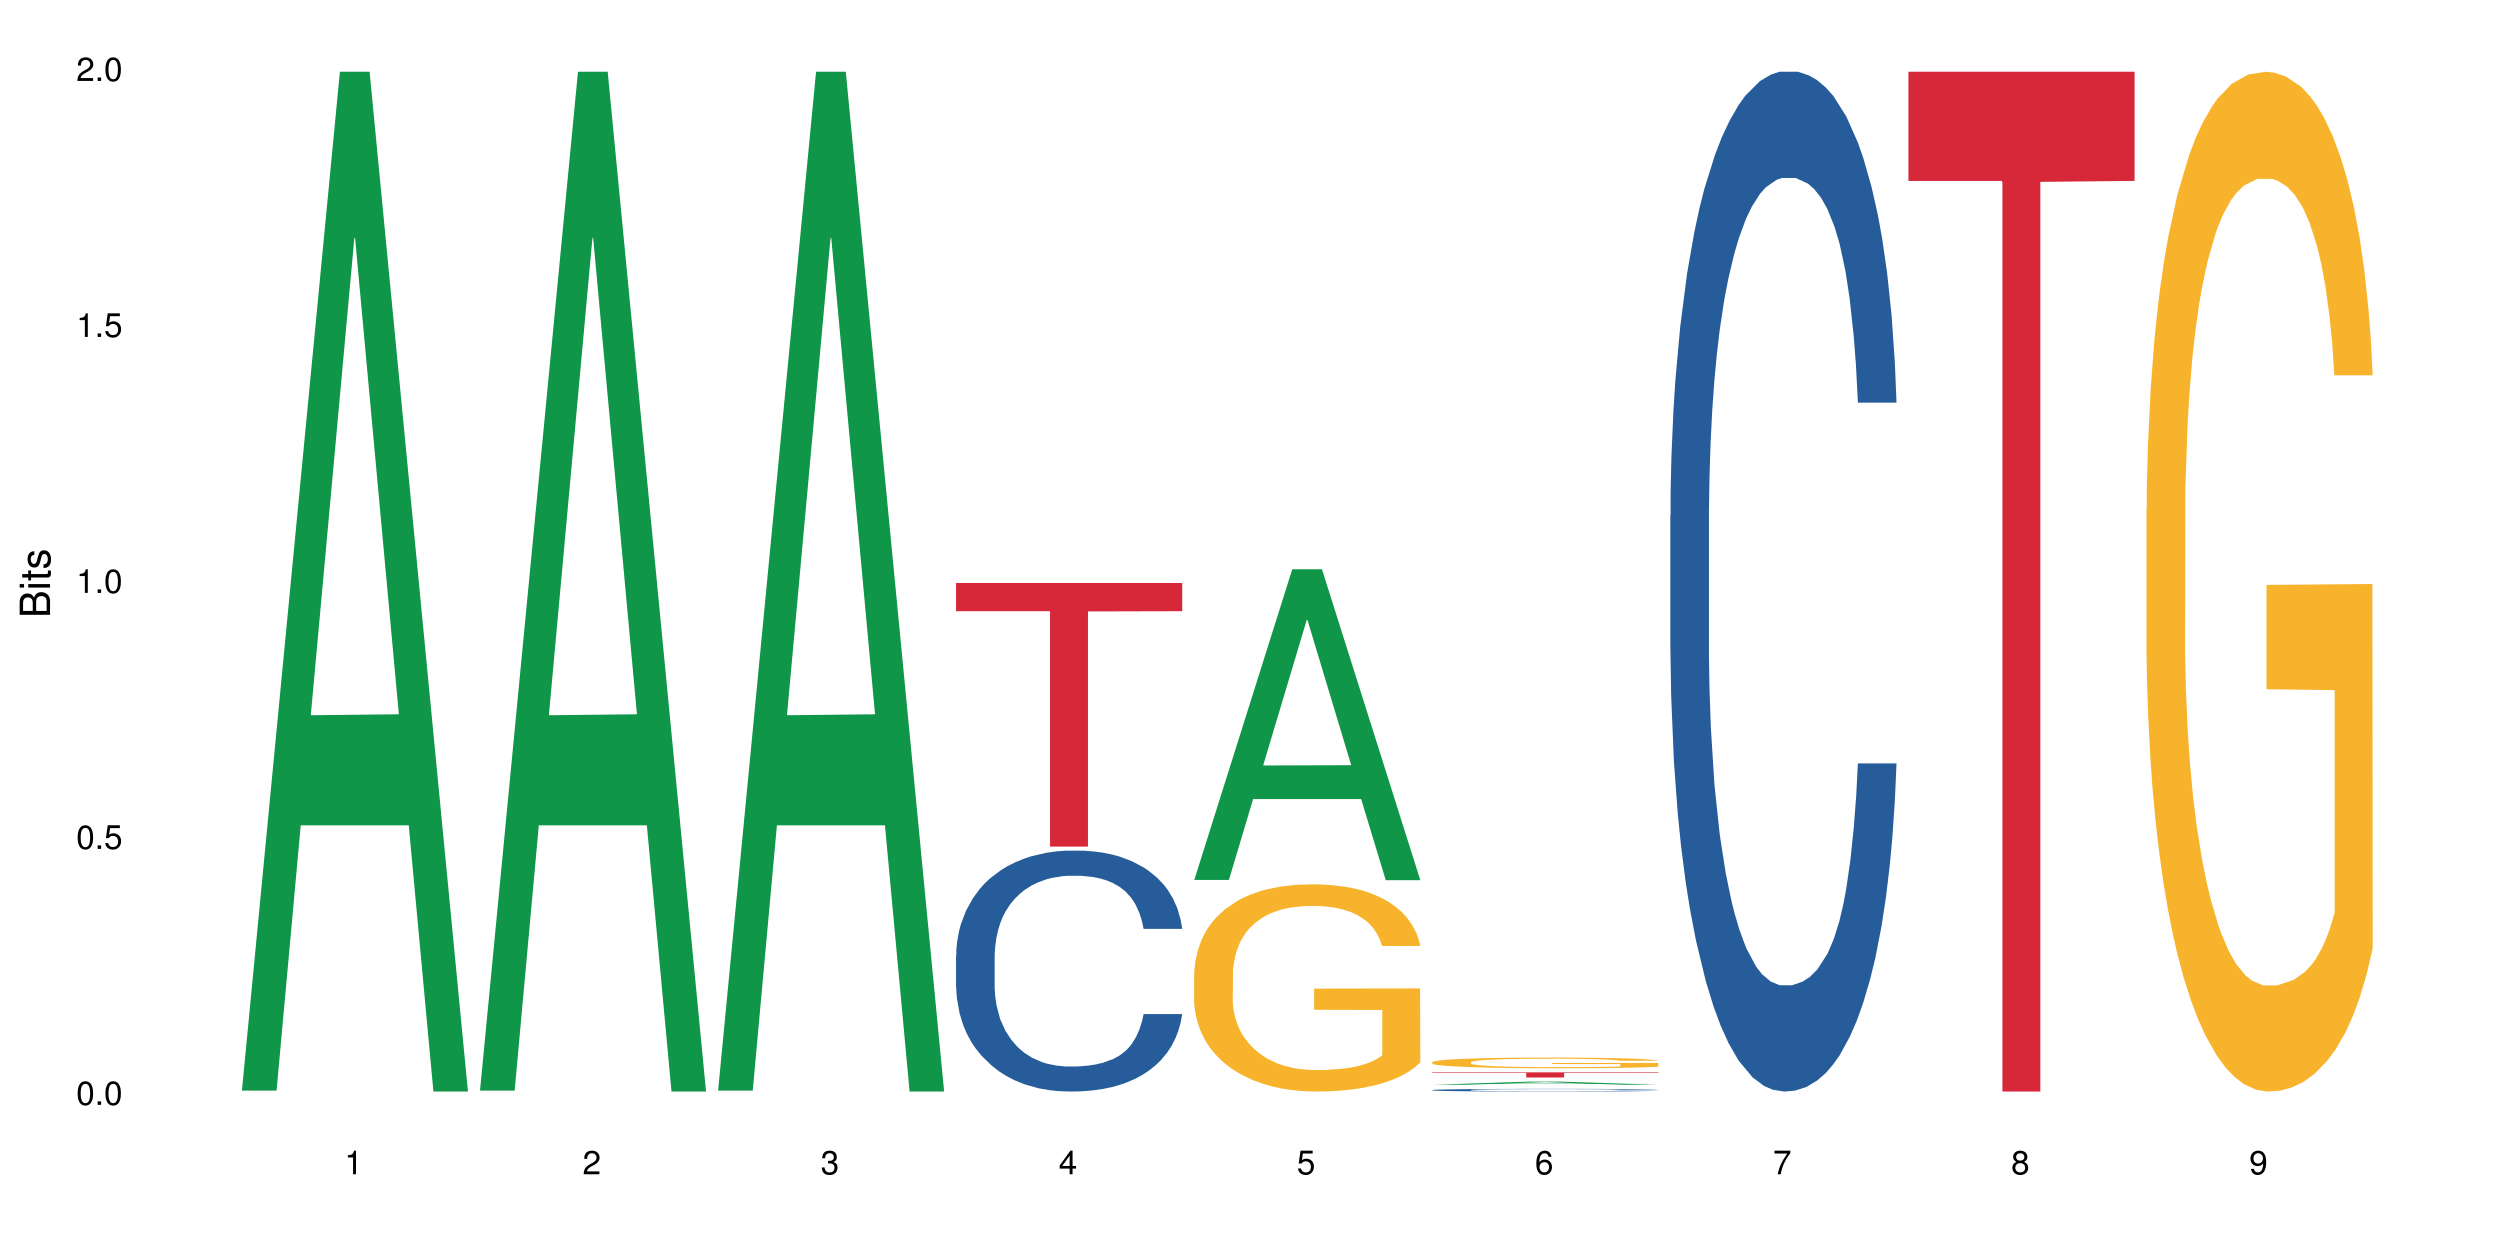 <?xml version="1.0" encoding="UTF-8"?>
<svg xmlns="http://www.w3.org/2000/svg" xmlns:xlink="http://www.w3.org/1999/xlink" width="720pt" height="360pt" viewBox="0 0 720 360" version="1.1">
<defs>
<g>
<symbol overflow="visible" id="glyph0-0">
<path style="stroke:none;" d=""/>
</symbol>
<symbol overflow="visible" id="glyph0-1">
<path style="stroke:none;" d="M 2.641 -6.797 C 2 -6.797 1.422 -6.531 1.078 -6.047 C 0.641 -5.453 0.406 -4.547 0.406 -3.297 C 0.406 -1 1.188 0.219 2.641 0.219 C 4.078 0.219 4.859 -1 4.859 -3.234 C 4.859 -4.562 4.656 -5.438 4.203 -6.047 C 3.844 -6.531 3.281 -6.797 2.641 -6.797 Z M 2.641 -6.047 C 3.547 -6.047 4 -5.125 4 -3.312 C 4 -1.375 3.562 -0.484 2.625 -0.484 C 1.734 -0.484 1.281 -1.422 1.281 -3.281 C 1.281 -5.141 1.734 -6.047 2.641 -6.047 Z M 2.641 -6.047 "/>
</symbol>
<symbol overflow="visible" id="glyph0-2">
<path style="stroke:none;" d="M 1.828 -1 L 0.828 -1 L 0.828 0 L 1.828 0 Z M 1.828 -1 "/>
</symbol>
<symbol overflow="visible" id="glyph0-3">
<path style="stroke:none;" d="M 4.562 -6.797 L 1.062 -6.797 L 0.547 -3.094 L 1.328 -3.094 C 1.719 -3.562 2.047 -3.734 2.578 -3.734 C 3.484 -3.734 4.062 -3.109 4.062 -2.094 C 4.062 -1.125 3.484 -0.531 2.578 -0.531 C 1.828 -0.531 1.375 -0.906 1.188 -1.672 L 0.328 -1.672 C 0.453 -1.109 0.547 -0.844 0.75 -0.594 C 1.125 -0.078 1.828 0.219 2.594 0.219 C 3.969 0.219 4.922 -0.781 4.922 -2.219 C 4.922 -3.562 4.031 -4.484 2.719 -4.484 C 2.25 -4.484 1.859 -4.359 1.469 -4.062 L 1.734 -5.969 L 4.562 -5.969 Z M 4.562 -6.797 "/>
</symbol>
<symbol overflow="visible" id="glyph0-4">
<path style="stroke:none;" d="M 2.484 -4.844 L 2.484 0 L 3.328 0 L 3.328 -6.797 L 2.766 -6.797 C 2.469 -5.75 2.281 -5.609 0.984 -5.453 L 0.984 -4.844 Z M 2.484 -4.844 "/>
</symbol>
<symbol overflow="visible" id="glyph0-5">
<path style="stroke:none;" d="M 4.859 -0.828 L 1.281 -0.828 C 1.359 -1.391 1.672 -1.75 2.5 -2.234 L 3.469 -2.75 C 4.406 -3.266 4.906 -3.969 4.906 -4.812 C 4.906 -5.375 4.672 -5.906 4.266 -6.266 C 3.859 -6.625 3.375 -6.797 2.719 -6.797 C 1.859 -6.797 1.219 -6.5 0.844 -5.922 C 0.609 -5.562 0.5 -5.125 0.484 -4.438 L 1.328 -4.438 C 1.359 -4.906 1.406 -5.188 1.531 -5.406 C 1.75 -5.812 2.188 -6.062 2.703 -6.062 C 3.469 -6.062 4.031 -5.516 4.031 -4.781 C 4.031 -4.25 3.719 -3.797 3.125 -3.438 L 2.234 -2.938 C 0.812 -2.141 0.406 -1.5 0.328 0 L 4.859 0 Z M 4.859 -0.828 "/>
</symbol>
<symbol overflow="visible" id="glyph0-6">
<path style="stroke:none;" d="M 2.125 -3.125 L 2.578 -3.125 C 3.516 -3.125 3.984 -2.703 3.984 -1.891 C 3.984 -1.031 3.469 -0.531 2.578 -0.531 C 1.656 -0.531 1.203 -0.984 1.156 -1.969 L 0.312 -1.969 C 0.344 -1.422 0.438 -1.078 0.609 -0.766 C 0.953 -0.109 1.625 0.219 2.547 0.219 C 3.953 0.219 4.859 -0.609 4.859 -1.906 C 4.859 -2.766 4.516 -3.25 3.703 -3.516 C 4.344 -3.766 4.656 -4.25 4.656 -4.938 C 4.656 -6.109 3.875 -6.797 2.578 -6.797 C 1.203 -6.797 0.484 -6.047 0.453 -4.609 L 1.297 -4.609 C 1.312 -5.016 1.344 -5.25 1.453 -5.453 C 1.641 -5.828 2.062 -6.062 2.594 -6.062 C 3.344 -6.062 3.797 -5.625 3.797 -4.906 C 3.797 -4.422 3.609 -4.141 3.25 -3.984 C 3.016 -3.891 2.719 -3.844 2.125 -3.844 Z M 2.125 -3.125 "/>
</symbol>
<symbol overflow="visible" id="glyph0-7">
<path style="stroke:none;" d="M 3.141 -1.625 L 3.141 0 L 3.984 0 L 3.984 -1.625 L 4.984 -1.625 L 4.984 -2.391 L 3.984 -2.391 L 3.984 -6.797 L 3.359 -6.797 L 0.266 -2.516 L 0.266 -1.625 Z M 3.141 -2.391 L 1 -2.391 L 3.141 -5.359 Z M 3.141 -2.391 "/>
</symbol>
<symbol overflow="visible" id="glyph0-8">
<path style="stroke:none;" d="M 4.781 -5.031 C 4.609 -6.141 3.891 -6.797 2.844 -6.797 C 2.094 -6.797 1.422 -6.438 1.031 -5.828 C 0.609 -5.172 0.406 -4.344 0.406 -3.094 C 0.406 -1.953 0.578 -1.234 0.984 -0.625 C 1.359 -0.078 1.953 0.219 2.703 0.219 C 3.984 0.219 4.922 -0.734 4.922 -2.078 C 4.922 -3.344 4.062 -4.234 2.844 -4.234 C 2.172 -4.234 1.641 -3.969 1.281 -3.469 C 1.281 -5.125 1.828 -6.047 2.797 -6.047 C 3.391 -6.047 3.797 -5.672 3.938 -5.031 Z M 2.734 -3.484 C 3.547 -3.484 4.062 -2.922 4.062 -2 C 4.062 -1.156 3.484 -0.531 2.703 -0.531 C 1.922 -0.531 1.328 -1.188 1.328 -2.047 C 1.328 -2.891 1.906 -3.484 2.734 -3.484 Z M 2.734 -3.484 "/>
</symbol>
<symbol overflow="visible" id="glyph0-9">
<path style="stroke:none;" d="M 4.984 -6.797 L 0.438 -6.797 L 0.438 -5.969 L 4.109 -5.969 C 2.5 -3.656 1.828 -2.234 1.328 0 L 2.219 0 C 2.594 -2.172 3.453 -4.047 4.984 -6.094 Z M 4.984 -6.797 "/>
</symbol>
<symbol overflow="visible" id="glyph0-10">
<path style="stroke:none;" d="M 3.75 -3.578 C 4.453 -4 4.688 -4.344 4.688 -4.984 C 4.688 -6.047 3.844 -6.797 2.641 -6.797 C 1.438 -6.797 0.594 -6.047 0.594 -4.984 C 0.594 -4.359 0.828 -4.016 1.516 -3.578 C 0.734 -3.203 0.359 -2.641 0.359 -1.891 C 0.359 -0.641 1.297 0.219 2.641 0.219 C 3.984 0.219 4.922 -0.641 4.922 -1.875 C 4.922 -2.641 4.531 -3.203 3.75 -3.578 Z M 2.641 -6.047 C 3.359 -6.047 3.812 -5.625 3.812 -4.969 C 3.812 -4.344 3.344 -3.922 2.641 -3.922 C 1.922 -3.922 1.453 -4.344 1.453 -4.984 C 1.453 -5.625 1.922 -6.047 2.641 -6.047 Z M 2.641 -3.203 C 3.484 -3.203 4.062 -2.672 4.062 -1.875 C 4.062 -1.062 3.484 -0.531 2.625 -0.531 C 1.797 -0.531 1.219 -1.078 1.219 -1.875 C 1.219 -2.672 1.797 -3.203 2.641 -3.203 Z M 2.641 -3.203 "/>
</symbol>
<symbol overflow="visible" id="glyph0-11">
<path style="stroke:none;" d="M 0.516 -1.547 C 0.672 -0.438 1.406 0.219 2.438 0.219 C 3.188 0.219 3.859 -0.141 4.266 -0.75 C 4.688 -1.406 4.891 -2.25 4.891 -3.484 C 4.891 -4.625 4.703 -5.359 4.312 -5.953 C 3.938 -6.5 3.344 -6.797 2.594 -6.797 C 1.297 -6.797 0.359 -5.844 0.359 -4.516 C 0.359 -3.25 1.234 -2.344 2.453 -2.344 C 3.094 -2.344 3.562 -2.578 4.016 -3.109 C 4 -1.453 3.469 -0.531 2.5 -0.531 C 1.906 -0.531 1.484 -0.906 1.359 -1.547 Z M 2.578 -6.062 C 3.375 -6.062 3.969 -5.406 3.969 -4.531 C 3.969 -3.688 3.375 -3.094 2.547 -3.094 C 1.734 -3.094 1.234 -3.672 1.234 -4.578 C 1.234 -5.438 1.797 -6.062 2.578 -6.062 Z M 2.578 -6.062 "/>
</symbol>
<symbol overflow="visible" id="glyph1-0">
<path style="stroke:none;" d=""/>
</symbol>
<symbol overflow="visible" id="glyph1-1">
<path style="stroke:none;" d="M 0 -0.953 L 0 -4.891 C 0 -5.719 -0.234 -6.344 -0.734 -6.797 C -1.188 -7.234 -1.812 -7.469 -2.5 -7.469 C -3.547 -7.469 -4.188 -7 -4.625 -5.875 C -4.984 -6.672 -5.641 -7.094 -6.531 -7.094 C -7.156 -7.094 -7.734 -6.859 -8.141 -6.391 C -8.562 -5.938 -8.75 -5.344 -8.75 -4.5 L -8.75 -0.953 Z M -4.984 -2.062 L -7.766 -2.062 L -7.766 -4.219 C -7.766 -4.844 -7.688 -5.203 -7.453 -5.5 C -7.219 -5.812 -6.859 -5.969 -6.375 -5.969 C -5.906 -5.969 -5.531 -5.812 -5.297 -5.5 C -5.062 -5.203 -4.984 -4.844 -4.984 -4.219 Z M -0.984 -2.062 L -4 -2.062 L -4 -4.781 C -4 -5.328 -3.859 -5.688 -3.578 -5.953 C -3.297 -6.219 -2.922 -6.359 -2.484 -6.359 C -2.062 -6.359 -1.688 -6.219 -1.406 -5.953 C -1.109 -5.688 -0.984 -5.328 -0.984 -4.781 Z M -0.984 -2.062 "/>
</symbol>
<symbol overflow="visible" id="glyph1-2">
<path style="stroke:none;" d="M -6.281 -1.797 L -6.281 -0.797 L 0 -0.797 L 0 -1.797 Z M -8.75 -1.797 L -8.75 -0.797 L -7.484 -0.797 L -7.484 -1.797 Z M -8.75 -1.797 "/>
</symbol>
<symbol overflow="visible" id="glyph1-3">
<path style="stroke:none;" d="M -6.281 -3.047 L -6.281 -2.016 L -8.016 -2.016 L -8.016 -1.016 L -6.281 -1.016 L -6.281 -0.172 L -5.469 -0.172 L -5.469 -1.016 L -0.719 -1.016 C -0.078 -1.016 0.281 -1.453 0.281 -2.234 C 0.281 -2.469 0.25 -2.719 0.188 -3.047 L -0.641 -3.047 C -0.609 -2.922 -0.594 -2.766 -0.594 -2.562 C -0.594 -2.141 -0.719 -2.016 -1.156 -2.016 L -5.469 -2.016 L -5.469 -3.047 Z M -6.281 -3.047 "/>
</symbol>
<symbol overflow="visible" id="glyph1-4">
<path style="stroke:none;" d="M -4.531 -5.25 C -5.766 -5.25 -6.469 -4.422 -6.469 -2.969 C -6.469 -1.516 -5.719 -0.562 -4.547 -0.562 C -3.562 -0.562 -3.094 -1.062 -2.734 -2.562 L -2.516 -3.484 C -2.344 -4.188 -2.094 -4.469 -1.625 -4.469 C -1.047 -4.469 -0.641 -3.875 -0.641 -3 C -0.641 -2.453 -0.797 -2 -1.062 -1.75 C -1.25 -1.594 -1.422 -1.531 -1.875 -1.469 L -1.875 -0.406 C -0.422 -0.453 0.281 -1.266 0.281 -2.922 C 0.281 -4.5 -0.5 -5.516 -1.719 -5.516 C -2.656 -5.516 -3.172 -4.984 -3.469 -3.734 L -3.703 -2.766 C -3.891 -1.953 -4.156 -1.609 -4.594 -1.609 C -5.172 -1.609 -5.547 -2.125 -5.547 -2.938 C -5.547 -3.75 -5.203 -4.172 -4.531 -4.203 Z M -4.531 -5.25 "/>
</symbol>
</g>
</defs>
<g id="surface40019">
<rect x="0" y="0" width="720" height="360" style="fill:rgb(100%,100%,100%);fill-opacity:1;stroke:none;"/>
<path style=" stroke:none;fill-rule:nonzero;fill:rgb(6.275%,58.824%,28.235%);fill-opacity:1;" d="M 69.629 314.094 L 69.699 313.82 L 97.887 20.664 L 106.445 20.664 L 134.773 314.371 L 124.82 314.371 L 117.719 237.703 L 86.609 237.703 L 79.652 314.094 L 69.629 314.094 L 89.602 205.988 L 114.867 205.711 L 102.27 68.648 L 102.129 68.375 L 101.992 69.199 L 89.535 205.711 L 89.602 205.988 Z M 69.629 314.094 "/>
<path style=" stroke:none;fill-rule:nonzero;fill:rgb(6.275%,58.824%,28.235%);fill-opacity:1;" d="M 138.199 314.094 L 138.27 313.82 L 166.457 20.664 L 175.016 20.664 L 203.344 314.371 L 193.391 314.371 L 186.293 237.703 L 155.18 237.703 L 148.223 314.094 L 138.199 314.094 L 158.176 205.988 L 183.438 205.711 L 170.84 68.648 L 170.703 68.375 L 170.562 69.199 L 158.105 205.711 L 158.176 205.988 Z M 138.199 314.094 "/>
<path style=" stroke:none;fill-rule:nonzero;fill:rgb(6.275%,58.824%,28.235%);fill-opacity:1;" d="M 206.77 314.094 L 206.84 313.82 L 235.027 20.664 L 243.586 20.664 L 271.914 314.371 L 261.961 314.371 L 254.863 237.703 L 223.754 237.703 L 216.793 314.094 L 206.77 314.094 L 226.746 205.988 L 252.008 205.711 L 239.41 68.648 L 239.273 68.375 L 239.133 69.199 L 226.676 205.711 L 226.746 205.988 Z M 206.77 314.094 "/>
<path style=" stroke:none;fill-rule:nonzero;fill:rgb(14.51%,36.078%,60%);fill-opacity:1;" d="M 275.34 275.184 L 275.422 275.121 L 275.422 273.598 L 275.66 271.188 L 276.215 268.145 L 276.77 266.055 L 278.203 262.312 L 280.188 258.699 L 282.254 255.906 L 283.762 254.258 L 285.113 252.992 L 288.211 250.645 L 290.195 249.441 L 292.344 248.363 L 294.965 247.285 L 296.871 246.648 L 301.16 245.637 L 304.336 245.191 L 306.801 245 L 312.121 245 L 315.301 245.254 L 317.605 245.57 L 320.148 246.078 L 322.293 246.648 L 326.023 248.047 L 329.363 249.82 L 330.871 250.836 L 333.254 252.801 L 335.082 254.703 L 336.352 256.352 L 337.781 258.699 L 339.055 261.551 L 340.008 264.785 L 340.484 267.512 L 329.363 267.512 L 328.805 264.977 L 328.172 263.008 L 326.977 260.41 L 325.785 258.57 L 324.117 256.73 L 322.609 255.527 L 320.543 254.324 L 318.715 253.562 L 316.809 252.992 L 314.984 252.609 L 311.488 252.23 L 307.438 252.23 L 305.926 252.355 L 302.828 252.863 L 301.16 253.309 L 298.777 254.195 L 297.109 255.02 L 295.121 256.289 L 293.773 257.367 L 292.105 259.016 L 290.91 260.473 L 289.562 262.566 L 288.766 264.152 L 288.051 265.926 L 287.418 268.02 L 286.941 270.238 L 286.621 272.586 L 286.465 274.867 L 286.465 284.695 L 286.621 286.977 L 287.02 289.641 L 288.051 293.508 L 289.562 296.871 L 291.309 299.531 L 292.977 301.434 L 293.93 302.324 L 295.203 303.336 L 297.188 304.605 L 300.047 305.875 L 301.715 306.383 L 304.258 306.887 L 306.879 307.141 L 310.375 307.141 L 313.473 306.887 L 315.539 306.57 L 317.684 306.062 L 320.625 304.984 L 322.449 303.973 L 324.039 302.766 L 325.23 301.562 L 326.023 300.547 L 327.219 298.582 L 328.172 296.426 L 328.887 294.207 L 329.363 292.051 L 340.484 292.051 L 340.008 294.586 L 339.293 297.059 L 338.578 298.898 L 337.465 301.117 L 336.195 303.082 L 334.367 305.305 L 332.855 306.762 L 330.871 308.348 L 329.043 309.551 L 327.059 310.629 L 324.117 311.898 L 322.211 312.531 L 320.148 313.102 L 317.684 313.609 L 314.586 314.055 L 311.25 314.309 L 308.152 314.371 L 304.812 314.242 L 302.352 313.988 L 299.094 313.418 L 295.043 312.277 L 292.105 311.074 L 289.801 309.867 L 287.812 308.602 L 285.59 306.887 L 282.73 304.098 L 280.98 301.941 L 279.789 300.168 L 278.441 297.695 L 277.488 295.477 L 276.375 291.926 L 275.578 287.422 L 275.34 283.934 Z M 275.34 275.184 "/>
<path style=" stroke:none;fill-rule:nonzero;fill:rgb(83.922%,15.686%,22.353%);fill-opacity:1;" d="M 275.34 167.898 L 340.484 167.898 L 340.484 176.023 L 313.336 176.094 L 313.336 243.82 L 302.41 243.82 L 302.41 176.168 L 302.254 176.023 L 275.34 176.023 Z M 275.34 167.898 "/>
<path style=" stroke:none;fill-rule:nonzero;fill:rgb(6.275%,58.824%,28.235%);fill-opacity:1;" d="M 343.914 253.414 L 343.98 253.332 L 372.168 163.957 L 380.73 163.957 L 409.055 253.5 L 399.102 253.5 L 392.004 230.125 L 360.895 230.125 L 353.934 253.414 L 343.914 253.414 L 363.887 220.457 L 389.148 220.371 L 376.555 178.586 L 376.414 178.5 L 376.273 178.754 L 363.816 220.371 L 363.887 220.457 Z M 343.914 253.414 "/>
<path style=" stroke:none;fill-rule:nonzero;fill:rgb(96.863%,70.196%,16.863%);fill-opacity:1;" d="M 343.914 280.246 L 343.992 280.191 L 343.992 279.102 L 344.309 276.648 L 345.105 273.266 L 346.137 270.488 L 347.25 268.305 L 347.965 267.16 L 349.156 265.527 L 350.188 264.328 L 352.809 261.875 L 356.145 259.586 L 357.973 258.602 L 360.039 257.676 L 362.977 256.641 L 364.328 256.258 L 368.461 255.387 L 373.148 254.84 L 378.309 254.68 L 380.695 254.734 L 383.949 254.949 L 388.398 255.551 L 390.941 256.094 L 392.926 256.641 L 394.992 257.348 L 397.535 258.441 L 399.918 259.746 L 401.824 261.055 L 403.73 262.691 L 405.32 264.438 L 406.672 266.344 L 407.863 268.633 L 408.578 270.543 L 409.055 272.449 L 398.012 272.449 L 397.375 270.543 L 396.66 269.07 L 395.469 267.27 L 394.277 265.961 L 393.086 264.926 L 390.863 263.508 L 388.957 262.637 L 386.574 261.875 L 384.27 261.383 L 381.648 261.055 L 380.059 260.949 L 375.848 260.949 L 372.035 261.328 L 369.809 261.766 L 368.223 262.199 L 365.996 263.02 L 364.645 263.672 L 363.852 264.109 L 361.469 265.801 L 359.879 267.324 L 359.008 268.359 L 357.895 269.996 L 357.098 271.469 L 356.227 273.648 L 355.75 275.285 L 355.113 278.992 L 355.035 288.805 L 355.273 290.875 L 355.75 293.109 L 356.383 295.074 L 357.336 297.145 L 358.293 298.727 L 359.961 300.852 L 361.391 302.27 L 362.5 303.195 L 364.645 304.668 L 365.52 305.156 L 367.586 306.141 L 369.73 306.902 L 372.352 307.555 L 374.34 307.883 L 377.516 308.156 L 381.566 308.156 L 386.332 307.828 L 389.352 307.395 L 391.418 306.957 L 392.77 306.574 L 394.438 305.977 L 395.629 305.43 L 396.742 304.832 L 398.09 303.902 L 398.09 290.875 L 378.469 290.82 L 378.469 284.715 L 408.977 284.66 L 409.055 305.977 L 407.387 307.449 L 405.32 308.863 L 403.336 309.953 L 401.27 310.883 L 398.328 311.918 L 395.945 312.57 L 392.293 313.336 L 388.957 313.824 L 385.461 314.152 L 382.363 314.316 L 378.707 314.371 L 375.449 314.262 L 371.953 313.934 L 369.176 313.5 L 366.633 312.953 L 364.09 312.246 L 360.914 311.102 L 358.848 310.172 L 356.703 309.027 L 354.559 307.664 L 352.652 306.195 L 351.379 305.047 L 350.109 303.742 L 348.758 302.105 L 347.488 300.25 L 346.535 298.562 L 345.66 296.652 L 345.023 294.855 L 344.391 292.402 L 344.07 290.438 L 343.914 288.75 Z M 343.914 280.246 "/>
<path style=" stroke:none;fill-rule:nonzero;fill:rgb(6.275%,58.824%,28.235%);fill-opacity:1;" d="M 412.484 312.41 L 412.551 312.41 L 440.738 311.496 L 449.301 311.496 L 477.625 312.41 L 467.672 312.41 L 460.574 312.172 L 429.465 312.172 L 422.504 312.41 L 412.484 312.41 L 432.457 312.074 L 457.719 312.074 L 445.125 311.645 L 444.844 311.645 L 432.387 312.074 L 432.457 312.074 Z M 412.484 312.41 "/>
<path style=" stroke:none;fill-rule:nonzero;fill:rgb(14.51%,36.078%,60%);fill-opacity:1;" d="M 412.484 313.93 L 412.562 313.93 L 412.562 313.914 L 412.801 313.887 L 413.355 313.852 L 413.914 313.828 L 415.344 313.785 L 417.328 313.746 L 419.395 313.715 L 420.902 313.695 L 422.254 313.68 L 425.352 313.656 L 427.34 313.641 L 429.484 313.629 L 432.105 313.617 L 434.012 313.609 L 438.301 313.598 L 441.48 313.594 L 443.941 313.59 L 449.266 313.59 L 452.441 313.594 L 454.746 313.598 L 457.289 313.602 L 459.434 313.609 L 463.168 313.625 L 466.504 313.645 L 468.012 313.656 L 470.395 313.68 L 472.223 313.699 L 473.492 313.719 L 474.926 313.746 L 476.195 313.777 L 477.148 313.812 L 477.625 313.844 L 466.504 313.844 L 465.945 313.816 L 465.312 313.793 L 464.121 313.766 L 462.93 313.742 L 461.262 313.723 L 459.75 313.711 L 457.684 313.695 L 455.859 313.688 L 453.953 313.68 L 452.125 313.676 L 448.629 313.672 L 443.066 313.672 L 439.969 313.68 L 438.301 313.684 L 435.918 313.695 L 434.25 313.703 L 432.266 313.719 L 430.914 313.73 L 429.246 313.75 L 428.055 313.766 L 426.703 313.789 L 425.91 313.805 L 425.195 313.828 L 424.559 313.852 L 424.082 313.875 L 423.762 313.902 L 423.605 313.926 L 423.605 314.039 L 423.762 314.062 L 424.16 314.094 L 425.195 314.137 L 426.703 314.176 L 428.449 314.203 L 430.117 314.227 L 431.07 314.234 L 432.344 314.246 L 434.328 314.262 L 437.188 314.273 L 438.859 314.281 L 441.398 314.285 L 444.02 314.289 L 447.516 314.289 L 450.613 314.285 L 452.68 314.281 L 454.824 314.277 L 457.766 314.266 L 459.59 314.254 L 461.18 314.242 L 462.371 314.227 L 463.168 314.215 L 464.359 314.191 L 465.312 314.168 L 466.027 314.145 L 466.504 314.121 L 477.625 314.121 L 477.148 314.148 L 476.434 314.176 L 475.719 314.195 L 474.605 314.223 L 473.336 314.242 L 471.508 314.27 L 470 314.285 L 468.012 314.305 L 466.184 314.316 L 464.199 314.328 L 461.262 314.344 L 459.352 314.352 L 457.289 314.355 L 454.824 314.363 L 451.727 314.367 L 448.391 314.371 L 441.957 314.371 L 439.492 314.367 L 436.234 314.359 L 432.184 314.348 L 429.246 314.332 L 426.941 314.32 L 424.957 314.305 L 422.73 314.285 L 419.871 314.254 L 418.125 314.23 L 416.93 314.211 L 415.582 314.184 L 414.629 314.16 L 413.516 314.117 L 412.723 314.066 L 412.484 314.027 Z M 412.484 313.93 "/>
<path style=" stroke:none;fill-rule:nonzero;fill:rgb(96.863%,70.196%,16.863%);fill-opacity:1;" d="M 412.484 305.898 L 412.562 305.895 L 412.562 305.84 L 412.879 305.711 L 413.676 305.539 L 414.707 305.395 L 415.82 305.281 L 416.535 305.223 L 417.727 305.141 L 418.758 305.078 L 421.379 304.949 L 424.719 304.832 L 426.543 304.781 L 428.609 304.734 L 431.547 304.68 L 432.898 304.66 L 437.031 304.617 L 441.719 304.586 L 446.883 304.578 L 449.266 304.582 L 452.52 304.594 L 456.969 304.625 L 459.512 304.652 L 461.5 304.68 L 463.562 304.719 L 466.105 304.773 L 468.488 304.84 L 470.395 304.91 L 472.301 304.992 L 473.891 305.082 L 475.242 305.18 L 476.434 305.301 L 477.148 305.398 L 477.625 305.496 L 466.582 305.496 L 465.945 305.398 L 465.23 305.32 L 464.039 305.23 L 462.848 305.16 L 461.656 305.109 L 459.434 305.035 L 457.527 304.988 L 455.145 304.949 L 452.84 304.926 L 450.219 304.91 L 448.629 304.902 L 444.418 304.902 L 440.605 304.922 L 438.379 304.945 L 436.793 304.969 L 434.566 305.008 L 433.219 305.043 L 432.422 305.066 L 430.039 305.152 L 428.449 305.23 L 427.578 305.285 L 426.465 305.371 L 425.672 305.445 L 424.797 305.559 L 424.32 305.641 L 423.684 305.832 L 423.605 306.34 L 423.844 306.445 L 424.32 306.562 L 424.957 306.66 L 425.91 306.77 L 426.863 306.852 L 428.531 306.961 L 429.961 307.031 L 431.07 307.082 L 433.219 307.156 L 434.09 307.184 L 436.156 307.234 L 438.301 307.273 L 440.922 307.305 L 442.91 307.324 L 446.086 307.336 L 450.137 307.336 L 454.906 307.32 L 457.922 307.297 L 459.988 307.273 L 461.34 307.254 L 463.008 307.223 L 464.199 307.195 L 465.312 307.164 L 466.66 307.117 L 466.66 306.445 L 447.039 306.441 L 447.039 306.129 L 477.547 306.125 L 477.625 307.223 L 475.957 307.301 L 473.891 307.371 L 471.906 307.43 L 469.84 307.477 L 466.898 307.531 L 464.516 307.562 L 460.863 307.602 L 457.527 307.629 L 454.031 307.645 L 450.934 307.652 L 447.277 307.656 L 444.02 307.652 L 440.527 307.633 L 437.746 307.613 L 435.203 307.582 L 432.66 307.547 L 429.484 307.488 L 427.418 307.441 L 425.273 307.383 L 423.129 307.312 L 421.223 307.234 L 419.949 307.176 L 418.68 307.109 L 417.328 307.023 L 416.059 306.93 L 415.105 306.844 L 414.23 306.742 L 413.594 306.652 L 412.961 306.523 L 412.641 306.422 L 412.484 306.336 Z M 412.484 305.898 "/>
<path style=" stroke:none;fill-rule:nonzero;fill:rgb(83.922%,15.686%,22.353%);fill-opacity:1;" d="M 412.484 308.836 L 477.625 308.836 L 477.625 308.996 L 450.477 308.996 L 450.477 310.316 L 439.555 310.316 L 439.555 308.996 L 412.484 308.996 Z M 412.484 308.836 "/>
<path style=" stroke:none;fill-rule:nonzero;fill:rgb(14.51%,36.078%,60%);fill-opacity:1;" d="M 481.055 148.457 L 481.133 148.188 L 481.133 141.742 L 481.371 131.543 L 481.926 118.656 L 482.484 109.797 L 483.914 93.957 L 485.898 78.652 L 487.965 66.84 L 489.473 59.859 L 490.824 54.492 L 493.922 44.559 L 495.91 39.457 L 498.055 34.891 L 500.676 30.328 L 502.582 27.645 L 506.871 23.348 L 510.051 21.469 L 512.512 20.664 L 517.836 20.664 L 521.012 21.738 L 523.316 23.078 L 525.859 25.227 L 528.004 27.645 L 531.738 33.551 L 535.074 41.066 L 536.582 45.363 L 538.965 53.684 L 540.793 61.738 L 542.066 68.719 L 543.496 78.652 L 544.766 90.734 L 545.719 104.426 L 546.195 115.969 L 535.074 115.969 L 534.52 105.23 L 533.883 96.91 L 532.691 85.902 L 531.5 78.117 L 529.832 70.332 L 528.32 65.23 L 526.254 60.129 L 524.43 56.906 L 522.523 54.492 L 520.695 52.879 L 517.199 51.27 L 513.148 51.27 L 511.637 51.805 L 508.539 53.953 L 506.871 55.832 L 504.488 59.59 L 502.82 63.082 L 500.836 68.449 L 499.484 73.016 L 497.816 79.996 L 496.625 86.172 L 495.273 95.031 L 494.48 101.742 L 493.766 109.258 L 493.129 118.117 L 492.652 127.516 L 492.336 137.449 L 492.176 147.113 L 492.176 188.727 L 492.336 198.391 L 492.73 209.668 L 493.766 226.043 L 495.273 240.273 L 497.02 251.547 L 498.691 259.602 L 499.645 263.359 L 500.914 267.656 L 502.898 273.027 L 505.762 278.395 L 507.43 280.543 L 509.969 282.691 L 512.594 283.766 L 516.086 283.766 L 519.184 282.691 L 521.25 281.348 L 523.395 279.199 L 526.336 274.637 L 528.164 270.34 L 529.75 265.242 L 530.941 260.141 L 531.738 255.844 L 532.93 247.52 L 533.883 238.395 L 534.598 228.996 L 535.074 219.867 L 546.195 219.867 L 545.719 230.609 L 545.004 241.078 L 544.289 248.863 L 543.176 258.262 L 541.906 266.582 L 540.078 275.98 L 538.57 282.152 L 536.582 288.867 L 534.758 293.969 L 532.77 298.531 L 529.832 303.898 L 527.926 306.586 L 525.859 309 L 523.395 311.148 L 520.297 313.027 L 516.961 314.102 L 513.863 314.371 L 510.527 313.832 L 508.062 312.762 L 504.805 310.344 L 500.754 305.512 L 497.816 300.41 L 495.512 295.309 L 493.527 289.941 L 491.301 282.691 L 488.441 270.879 L 486.695 261.75 L 485.504 254.234 L 484.152 243.762 L 483.199 234.367 L 482.086 219.332 L 481.293 200.27 L 481.055 185.504 Z M 481.055 148.457 "/>
<path style=" stroke:none;fill-rule:nonzero;fill:rgb(83.922%,15.686%,22.353%);fill-opacity:1;" d="M 549.625 20.664 L 614.766 20.664 L 614.766 52.102 L 587.617 52.379 L 587.617 314.371 L 576.695 314.371 L 576.695 52.652 L 576.535 52.102 L 549.625 52.102 Z M 549.625 20.664 "/>
<path style=" stroke:none;fill-rule:nonzero;fill:rgb(96.863%,70.196%,16.863%);fill-opacity:1;" d="M 618.195 146.461 L 618.273 146.191 L 618.273 140.828 L 618.594 128.758 L 619.387 112.129 L 620.418 98.449 L 621.531 87.719 L 622.246 82.086 L 623.438 74.039 L 624.473 68.141 L 627.094 56.07 L 630.43 44.805 L 632.258 39.977 L 634.32 35.414 L 637.262 30.32 L 638.613 28.441 L 642.742 24.148 L 647.43 21.469 L 652.594 20.664 L 654.977 20.93 L 658.234 22.004 L 662.684 24.953 L 665.223 27.637 L 667.211 30.32 L 669.277 33.805 L 671.816 39.172 L 674.203 45.609 L 676.109 52.047 L 678.016 60.094 L 679.602 68.676 L 680.953 78.062 L 682.145 89.328 L 682.859 98.715 L 683.336 108.105 L 672.293 108.105 L 671.66 98.715 L 670.945 91.477 L 669.754 82.625 L 668.562 76.188 L 667.371 71.09 L 665.145 64.117 L 663.238 59.824 L 660.855 56.07 L 658.551 53.656 L 655.93 52.047 L 654.34 51.508 L 650.129 51.508 L 646.316 53.387 L 644.094 55.531 L 642.504 57.68 L 640.281 61.703 L 638.93 64.922 L 638.133 67.066 L 635.75 75.383 L 634.164 82.891 L 633.289 87.988 L 632.176 96.035 L 631.383 103.277 L 630.508 114.004 L 630.031 122.051 L 629.395 140.293 L 629.316 188.574 L 629.555 198.766 L 630.031 209.762 L 630.668 219.418 L 631.621 229.609 L 632.574 237.391 L 634.242 247.852 L 635.672 254.824 L 636.785 259.383 L 638.93 266.625 L 639.805 269.039 L 641.867 273.867 L 644.012 277.625 L 646.637 280.844 L 648.621 282.453 L 651.797 283.793 L 655.852 283.793 L 660.617 282.184 L 663.637 280.039 L 665.699 277.891 L 667.051 276.016 L 668.719 273.062 L 669.91 270.383 L 671.023 267.43 L 672.375 262.871 L 672.375 198.766 L 652.754 198.496 L 652.754 168.457 L 683.258 168.188 L 683.336 273.062 L 681.668 280.305 L 679.602 287.281 L 677.617 292.645 L 675.551 297.203 L 672.613 302.301 L 670.23 305.52 L 666.574 309.273 L 663.238 311.688 L 659.742 313.297 L 656.645 314.102 L 652.992 314.371 L 649.734 313.836 L 646.238 312.227 L 643.457 310.078 L 640.914 307.398 L 638.375 303.91 L 635.195 298.277 L 633.129 293.719 L 630.984 288.086 L 628.84 281.379 L 626.934 274.137 L 625.664 268.504 L 624.391 262.066 L 623.039 254.02 L 621.77 244.898 L 620.816 236.586 L 619.941 227.195 L 619.309 218.344 L 618.672 206.277 L 618.355 196.621 L 618.195 188.305 Z M 618.195 146.461 "/>
<g style="fill:rgb(0%,0%,0%);fill-opacity:1;">
  <use xlink:href="#glyph0-1" x="21.957" y="318.198"/>
  <use xlink:href="#glyph0-2" x="27.291" y="318.198"/>
  <use xlink:href="#glyph0-1" x="29.958" y="318.198"/>
</g>
<g style="fill:rgb(0%,0%,0%);fill-opacity:1;">
  <use xlink:href="#glyph0-1" x="21.957" y="244.476"/>
  <use xlink:href="#glyph0-2" x="27.291" y="244.476"/>
  <use xlink:href="#glyph0-3" x="29.958" y="244.476"/>
</g>
<g style="fill:rgb(0%,0%,0%);fill-opacity:1;">
  <use xlink:href="#glyph0-4" x="21.957" y="170.753"/>
  <use xlink:href="#glyph0-2" x="27.291" y="170.753"/>
  <use xlink:href="#glyph0-1" x="29.958" y="170.753"/>
</g>
<g style="fill:rgb(0%,0%,0%);fill-opacity:1;">
  <use xlink:href="#glyph0-4" x="21.957" y="97.034"/>
  <use xlink:href="#glyph0-2" x="27.291" y="97.034"/>
  <use xlink:href="#glyph0-3" x="29.958" y="97.034"/>
</g>
<g style="fill:rgb(0%,0%,0%);fill-opacity:1;">
  <use xlink:href="#glyph0-5" x="21.957" y="23.312"/>
  <use xlink:href="#glyph0-2" x="27.291" y="23.312"/>
  <use xlink:href="#glyph0-1" x="29.958" y="23.312"/>
</g>
<g style="fill:rgb(0%,0%,0%);fill-opacity:1;">
  <use xlink:href="#glyph0-4" x="99.199" y="338.19"/>
</g>
<g style="fill:rgb(0%,0%,0%);fill-opacity:1;">
  <use xlink:href="#glyph0-5" x="167.77" y="338.19"/>
</g>
<g style="fill:rgb(0%,0%,0%);fill-opacity:1;">
  <use xlink:href="#glyph0-6" x="236.344" y="338.19"/>
</g>
<g style="fill:rgb(0%,0%,0%);fill-opacity:1;">
  <use xlink:href="#glyph0-7" x="304.914" y="338.19"/>
</g>
<g style="fill:rgb(0%,0%,0%);fill-opacity:1;">
  <use xlink:href="#glyph0-3" x="373.484" y="338.19"/>
</g>
<g style="fill:rgb(0%,0%,0%);fill-opacity:1;">
  <use xlink:href="#glyph0-8" x="442.055" y="338.19"/>
</g>
<g style="fill:rgb(0%,0%,0%);fill-opacity:1;">
  <use xlink:href="#glyph0-9" x="510.625" y="338.19"/>
</g>
<g style="fill:rgb(0%,0%,0%);fill-opacity:1;">
  <use xlink:href="#glyph0-10" x="579.195" y="338.19"/>
</g>
<g style="fill:rgb(0%,0%,0%);fill-opacity:1;">
  <use xlink:href="#glyph0-11" x="647.766" y="338.19"/>
</g>
<g style="fill:rgb(0%,0%,0%);fill-opacity:1;">
  <use xlink:href="#glyph1-1" x="14.412" y="178.016"/>
  <use xlink:href="#glyph1-2" x="14.412" y="170.012"/>
  <use xlink:href="#glyph1-3" x="14.412" y="167.348"/>
  <use xlink:href="#glyph1-4" x="14.412" y="164.012"/>
</g>
</g>
</svg>
